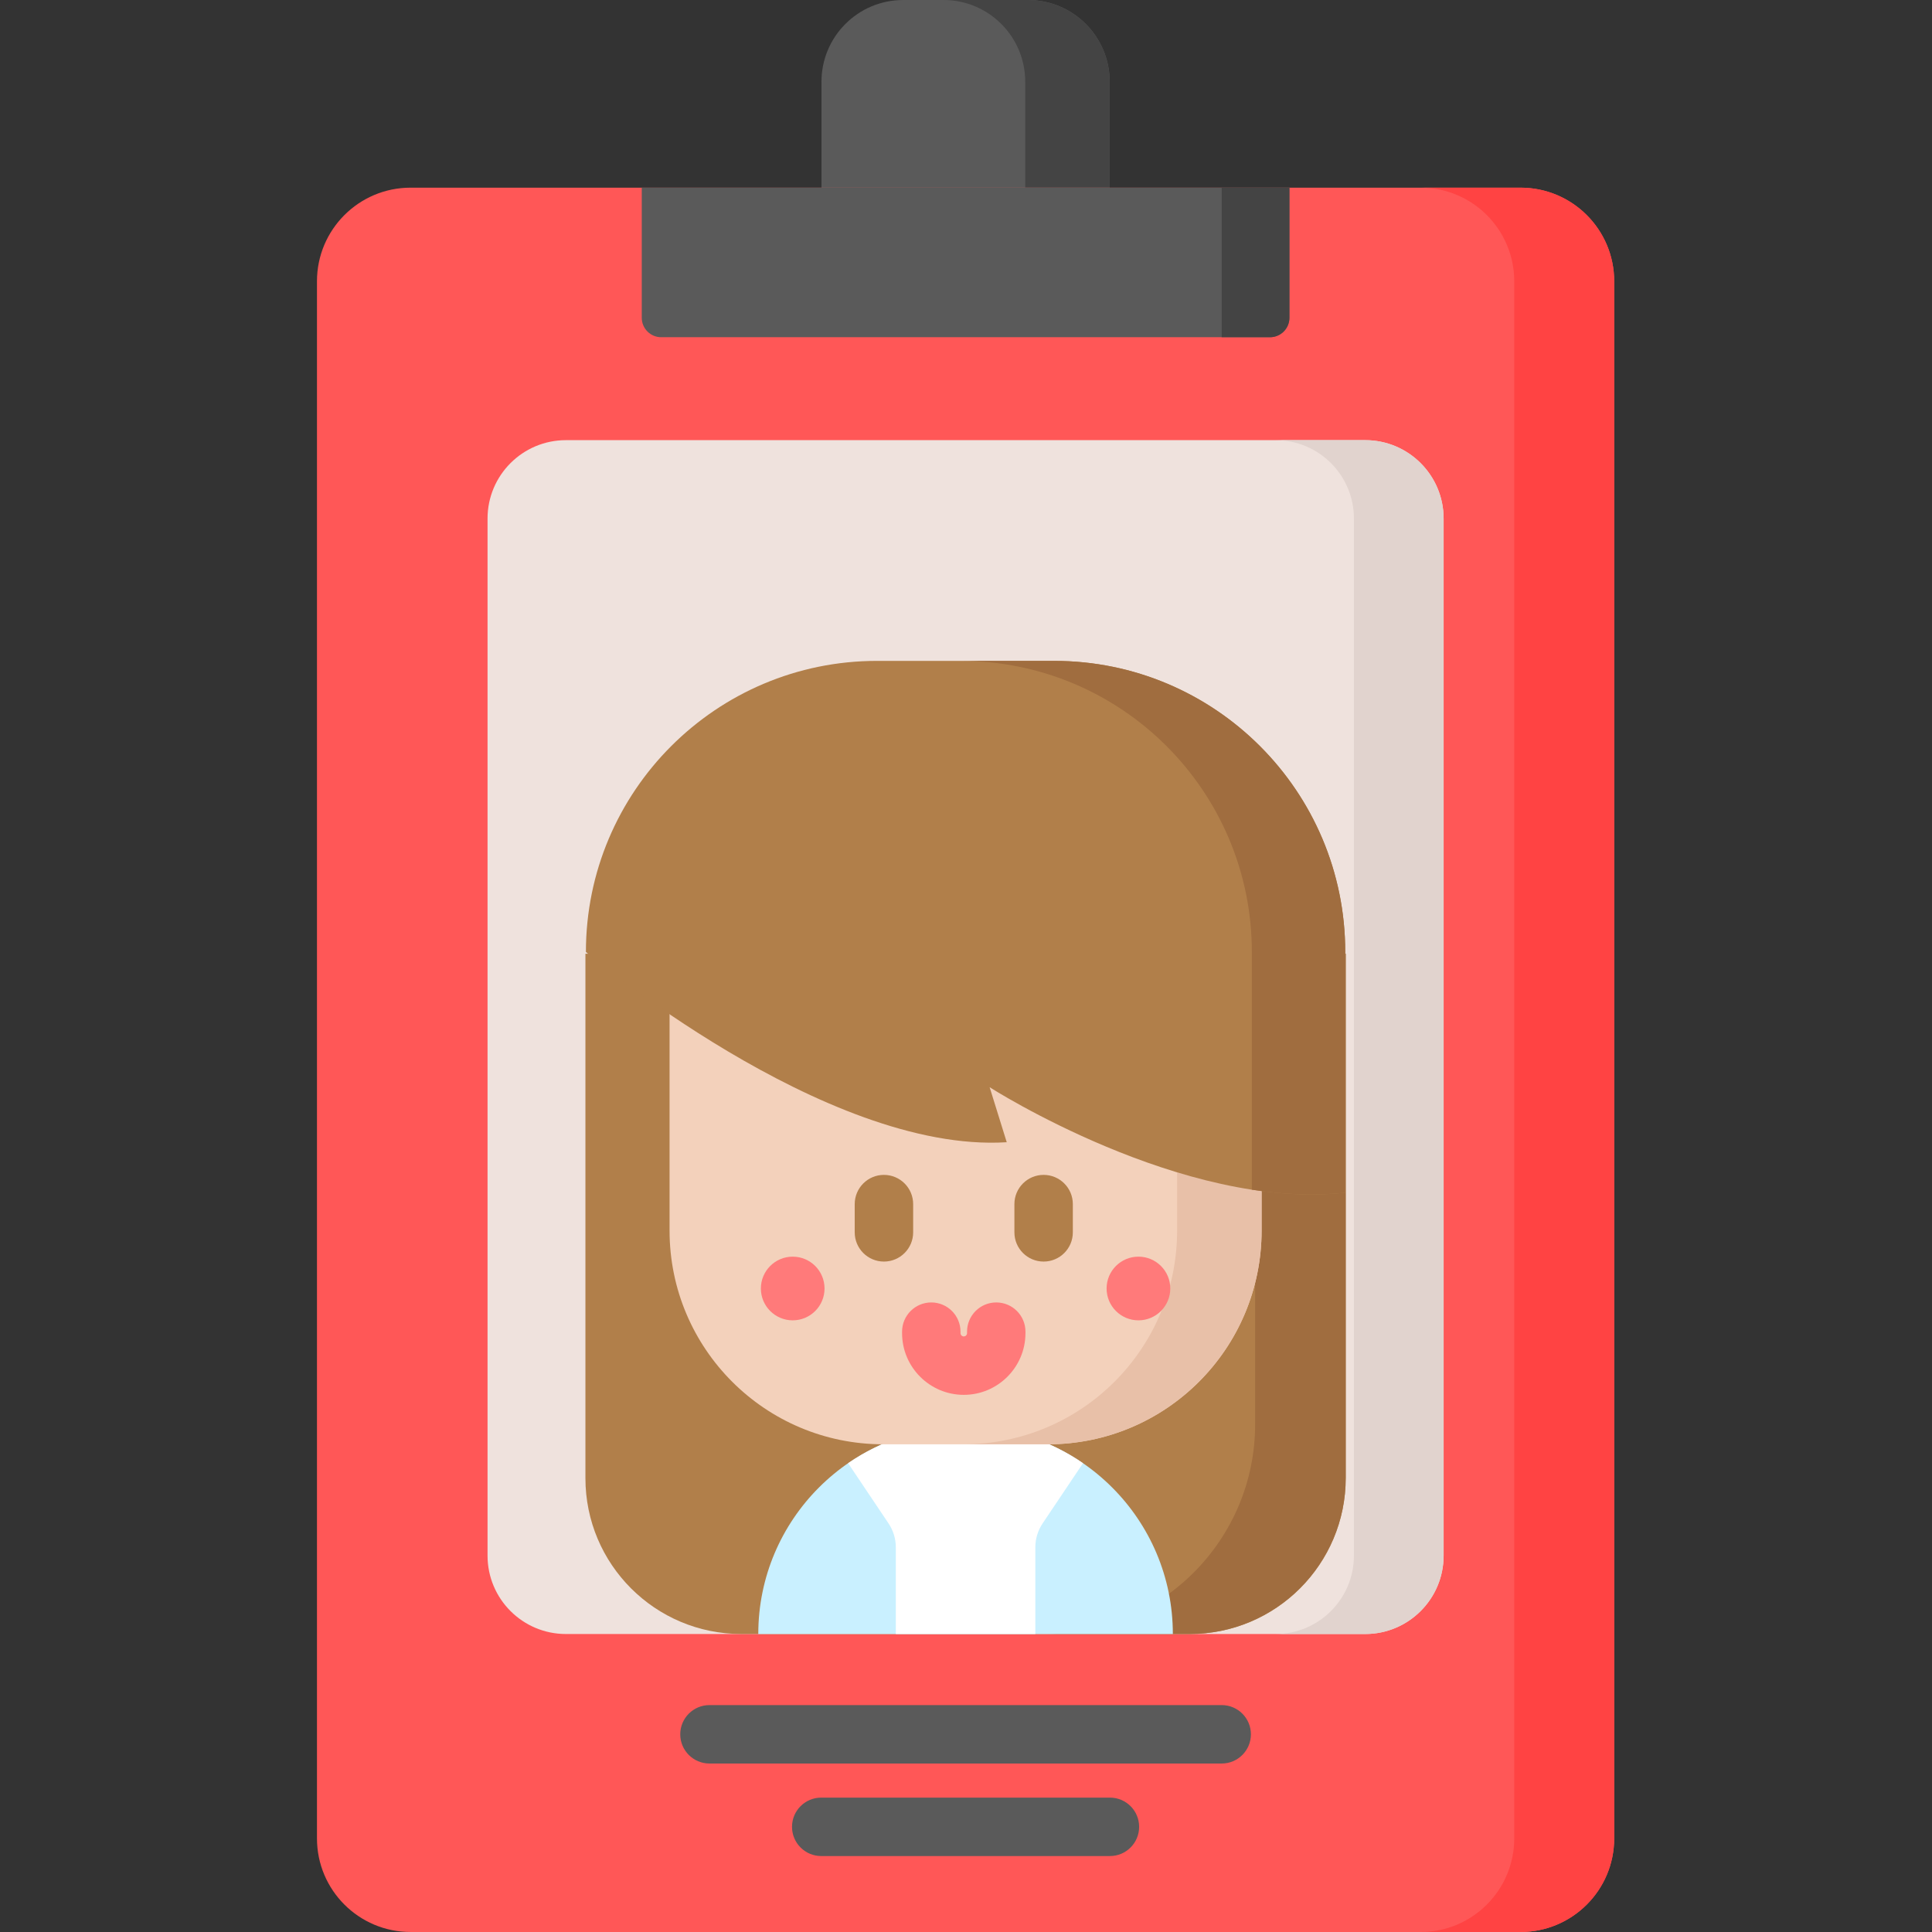<svg height="512pt" viewBox="-84 0 512 512" width="512pt" xmlns="http://www.w3.org/2000/svg"><rect x="-84" y="0" width="512" height="512" fill="#333333" stroke="none"/><path d="m210.078 58.934h-76.379v-37.273c0-11.965 9.699-21.66 21.66-21.66h33.059c11.961 0 21.66 9.695 21.66 21.66zm0 0" fill="#5a5a5a"/><path d="m210.082 21.656v28.078h-22.387v-28.078c0-11.965-9.703-21.656-21.656-21.656h22.375c11.965 0 21.668 9.691 21.668 21.656zm0 0" fill="#444"/><path d="m318.965 511.996h-294.156c-13.699 0-24.809-11.105-24.809-24.809v-412.641c0-13.703 11.109-24.812 24.809-24.812h294.156c13.703 0 24.812 11.109 24.812 24.812v412.641c0 13.703-11.109 24.809-24.812 24.809zm0 0" fill="#ff5757"/><path d="m343.781 74.551v412.633c0 13.711-11.109 24.816-24.816 24.816h-26.477c13.695 0 24.805-11.105 24.805-24.816v-412.633c0-13.711-11.109-24.816-24.805-24.816h26.477c13.707 0 24.816 11.105 24.816 24.816zm0 0" fill="#ff4343"/><path d="m252.543 89.367h-161.312c-2.852 0-5.16-2.312-5.16-5.16v-34.473h171.637v34.473c0 2.848-2.312 5.16-5.164 5.16zm0 0" fill="#5a5a5a"/><path d="m252.543 89.367h-12.781v-39.633h17.945v34.473c0 2.848-2.312 5.16-5.164 5.16zm0 0" fill="#444"/><path d="m277.793 433.031h-211.812c-11.477 0-20.777-9.301-20.777-20.777v-274.828c0-11.477 9.301-20.781 20.777-20.781h211.812c11.477 0 20.781 9.305 20.781 20.781v274.828c0 11.477-9.305 20.777-20.781 20.777zm0 0" fill="#efe2dd"/><path d="m298.578 137.426v274.828c0 11.477-9.312 20.777-20.781 20.777h-23.773c11.48 0 20.781-9.301 20.781-20.777v-274.828c0-11.48-9.301-20.781-20.781-20.781h23.773c11.469 0 20.781 9.301 20.781 20.781zm0 0" fill="#e1d3ce"/><path d="m71.145 252.754v138.992c0 22.801 18.484 41.281 41.285 41.281h118.914c22.801 0 41.285-18.48 41.285-41.281v-138.992zm0 0" fill="#b17f4a"/><path d="m248.625 252.75h24.004v138.871c0 22.871-18.539 41.41-41.41 41.41h-38.191c30.703 0 55.598-24.895 55.598-55.605zm0 0" fill="#a06d3f"/><path d="m116.953 433.031c0-30.336 24.594-54.93 54.934-54.93 30.336 0 54.93 24.594 54.93 54.93zm0 0" fill="#c9f0ff"/><path d="m203.008 387.762-10.707 15.961c-1.258 1.875-1.93 4.082-1.93 6.34v22.969h-36.969v-22.969c0-2.258-.672-4.465-1.93-6.34l-10.711-15.961c8.852-6.094 19.566-9.664 31.125-9.664 11.555 0 22.273 3.57 31.121 9.664zm0 0" fill="#fff"/><path d="m193.707 382.754h-43.637c-31.277 0-56.629-25.355-56.629-56.629v-73.375h156.895v73.375c0 31.273-25.355 56.629-56.629 56.629zm0 0" fill="#f3d1bb"/><path d="m250.336 252.754v73.371c0 31.277-25.355 56.625-56.629 56.625h-22.387c31.277 0 56.629-25.348 56.629-56.625v-73.371zm0 0" fill="#e8c0a8"/><path d="m134.512 341.465c0 4.66-3.777 8.438-8.438 8.438-4.656 0-8.434-3.777-8.434-8.438s3.777-8.438 8.434-8.438c4.66 0 8.438 3.777 8.438 8.438zm0 0" fill="#ff7a7a"/><path d="m226.137 341.465c0 4.66-3.777 8.438-8.438 8.438-4.66 0-8.438-3.777-8.438-8.438s3.777-8.438 8.438-8.438c4.66 0 8.438 3.777 8.438 8.438zm0 0" fill="#ff7a7a"/><path d="m71.273 252.285s63.207 53.453 111.523 50.418l-4.531-14.578s51.191 32.801 94.238 27.941v-63.781c0-42.605-34.539-77.145-77.148-77.145h-46.938c-42.605 0-77.145 34.539-77.145 77.145zm0 0" fill="#b17f4a"/><path d="m272.504 252.285v63.781c-8.094.914-16.48.496-24.754-.789v-62.992c0-21.305-8.637-40.59-22.594-54.551-13.961-13.961-33.254-22.594-54.551-22.594h24.754c21.297 0 40.59 8.633 54.551 22.594 13.957 13.961 22.594 33.246 22.594 54.551zm0 0" fill="#a06d3f"/><path d="m180.02 345.16c-4.277 0-7.742 3.469-7.742 7.742v.395c0 .477-.387.867-.867.867-.477 0-.867-.391-.867-.867v-.395c0-4.273-3.465-7.742-7.742-7.742-4.273 0-7.742 3.469-7.742 7.742v.395c0 9.016 7.336 16.352 16.352 16.352s16.348-7.336 16.348-16.352v-.395c.004-4.273-3.461-7.742-7.738-7.742zm0 0" fill="#ff7a7a"/><path d="m157.996 326.586v-7.484c0-4.277-3.469-7.746-7.746-7.746-4.273 0-7.742 3.469-7.742 7.746v7.484c0 4.277 3.469 7.742 7.742 7.742 4.277 0 7.746-3.465 7.746-7.742zm0 0" fill="#b17f4a"/><path d="m184.828 319.098v7.488c0 4.277 3.465 7.742 7.742 7.742 4.277 0 7.742-3.465 7.742-7.742v-7.488c0-4.273-3.465-7.742-7.742-7.742-4.277 0-7.742 3.469-7.742 7.742zm0 0" fill="#b17f4a"/><g fill="#5a5a5a"><path d="m239.762 451.867h-135.746c-4.277 0-7.742 3.465-7.742 7.742 0 4.273 3.465 7.742 7.742 7.742h135.746c4.277 0 7.742-3.469 7.742-7.742 0-4.277-3.465-7.742-7.742-7.742zm0 0"/><path d="m210.141 476.387h-76.508c-4.273 0-7.742 3.465-7.742 7.742s3.469 7.742 7.742 7.742h76.508c4.277 0 7.742-3.465 7.742-7.742s-3.465-7.742-7.742-7.742zm0 0"/></g></svg>